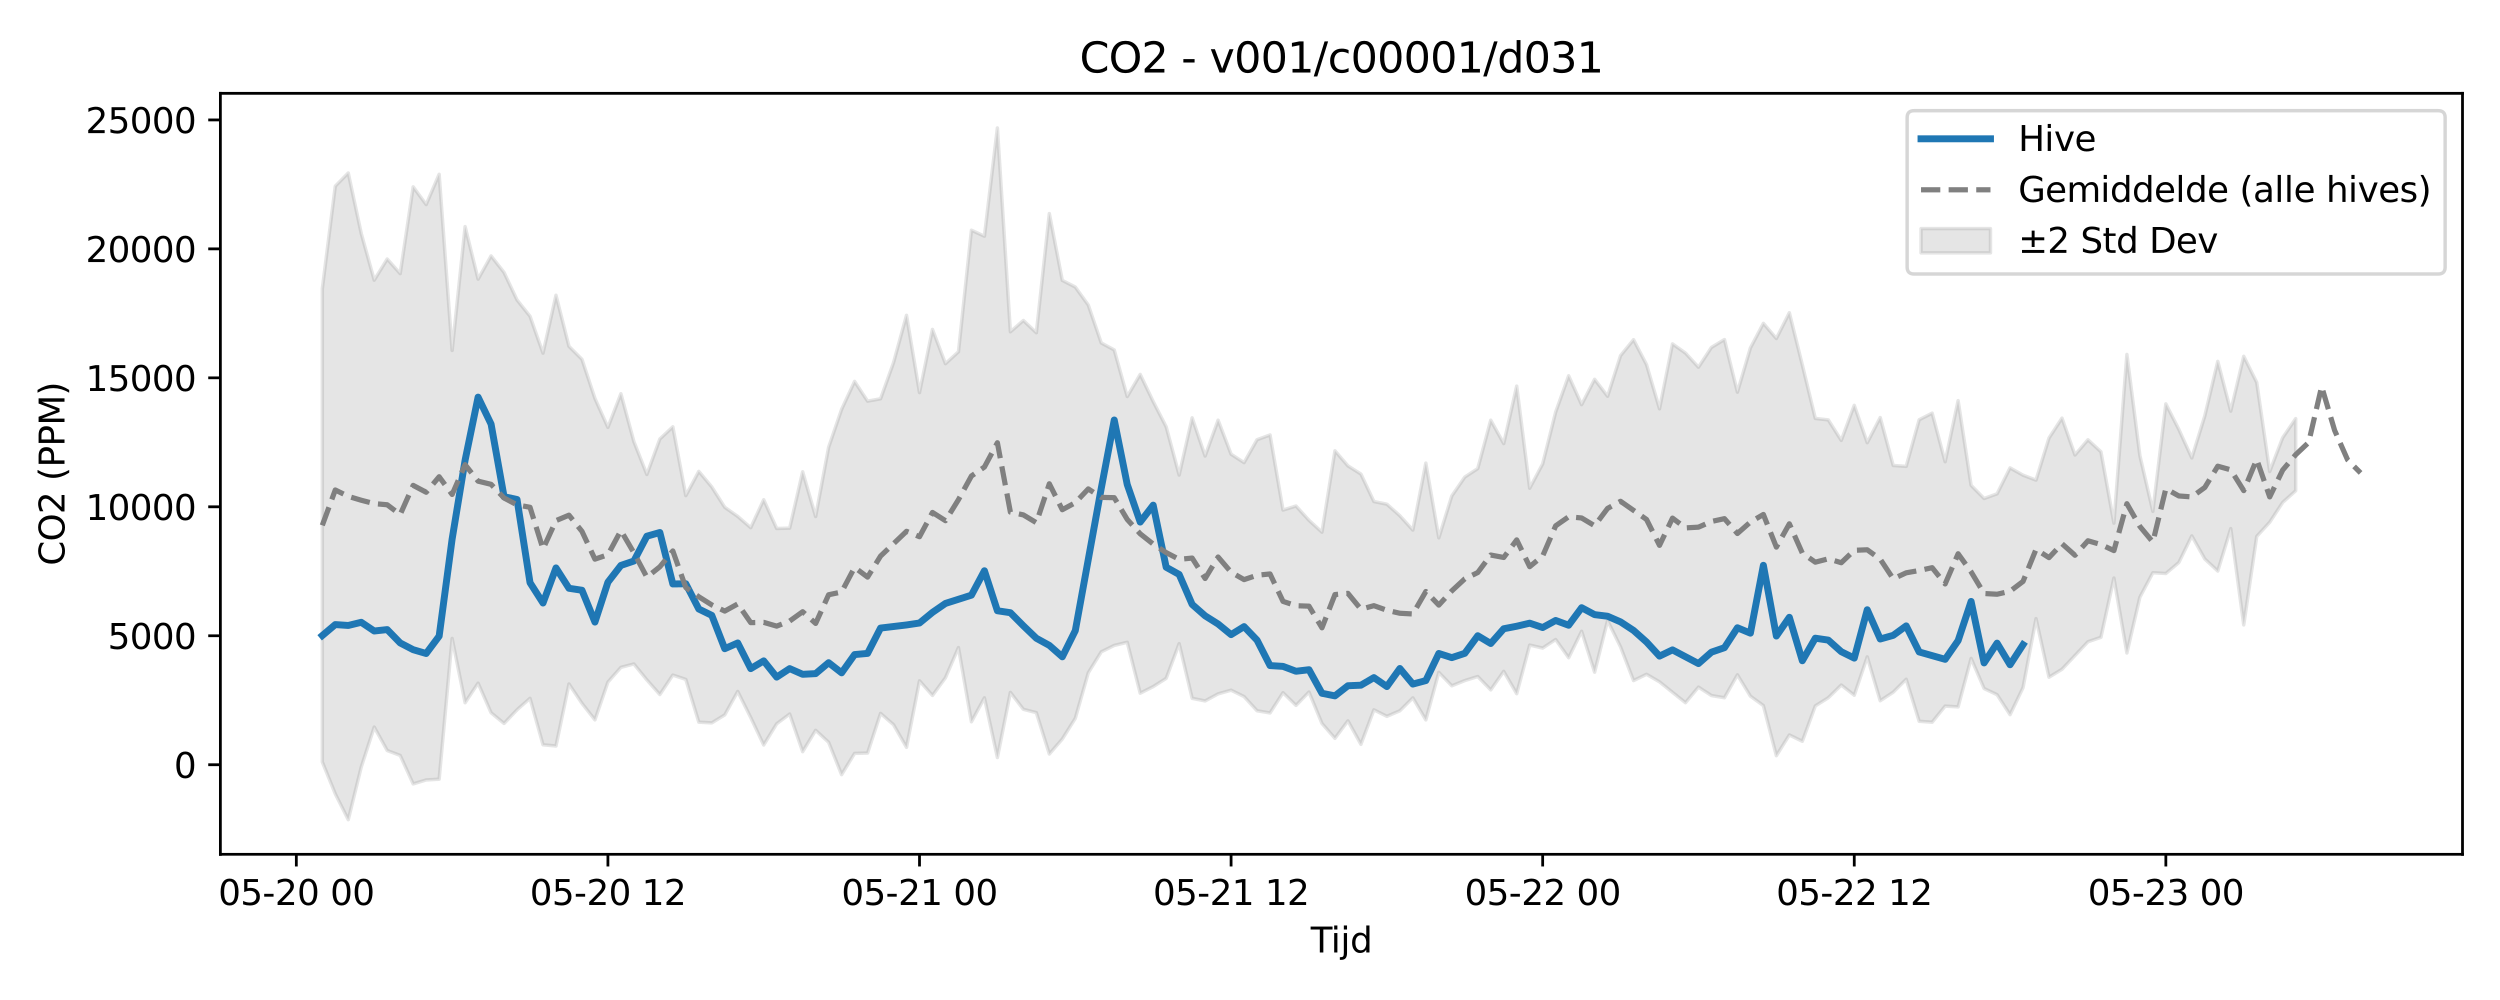 <?xml version="1.0" encoding="utf-8" standalone="no"?>
<!DOCTYPE svg PUBLIC "-//W3C//DTD SVG 1.1//EN"
  "http://www.w3.org/Graphics/SVG/1.1/DTD/svg11.dtd">
<svg xmlns:xlink="http://www.w3.org/1999/xlink" width="720pt" height="288pt" viewBox="0 0 720 288" xmlns="http://www.w3.org/2000/svg" version="1.1">
 <defs>
  <style type="text/css">*{stroke-linejoin: round; stroke-linecap: butt}</style>
 </defs>
 <g id="figure_1">
  <g id="patch_1">
   <path d="M 0 288 
L 720 288 
L 720 0 
L 0 0 
z
" style="fill: #ffffff"/>
  </g>
  <g id="axes_1">
   <g id="patch_2">
    <path d="M 63.47 246.04 
L 709.2 246.04 
L 709.2 26.88 
L 63.47 26.88 
z
" style="fill: #ffffff"/>
   </g>
   <g id="FillBetweenPolyCollection_1">
    <defs>
     <path id="m3541fe40f8" d="M 92.821 -204.836 
L 92.821 -68.562 
L 96.56 -59.377 
L 100.299 -51.922 
L 104.038 -67.093 
L 107.777 -78.601 
L 111.516 -71.849 
L 115.256 -70.435 
L 118.995 -62.232 
L 122.734 -63.374 
L 126.473 -63.586 
L 130.212 -104.137 
L 133.951 -85.61 
L 137.69 -91.253 
L 141.429 -82.733 
L 145.168 -79.644 
L 148.907 -83.576 
L 152.646 -86.888 
L 156.385 -73.497 
L 160.124 -73.153 
L 163.863 -91.015 
L 167.602 -85.445 
L 171.341 -80.674 
L 175.08 -91.563 
L 178.819 -95.801 
L 182.558 -96.771 
L 186.297 -92.188 
L 190.036 -87.963 
L 193.775 -93.578 
L 197.514 -92.328 
L 201.253 -80.01 
L 204.992 -79.808 
L 208.731 -82.114 
L 212.47 -88.857 
L 216.209 -81.343 
L 219.948 -73.441 
L 223.687 -79.552 
L 227.426 -82.361 
L 231.165 -71.515 
L 234.904 -77.67 
L 238.643 -74.229 
L 242.382 -64.899 
L 246.121 -71.024 
L 249.861 -71.118 
L 253.6 -82.545 
L 257.339 -79.282 
L 261.078 -72.773 
L 264.817 -91.934 
L 268.556 -87.7 
L 272.295 -92.814 
L 276.034 -101.508 
L 279.773 -80.126 
L 283.512 -87.021 
L 287.251 -69.82 
L 290.99 -88.589 
L 294.729 -83.718 
L 298.468 -82.761 
L 302.207 -70.846 
L 305.946 -75.161 
L 309.685 -81.121 
L 313.424 -94.236 
L 317.163 -100.269 
L 320.902 -102.12 
L 324.641 -103.021 
L 328.38 -88.355 
L 332.119 -90.254 
L 335.858 -92.627 
L 339.597 -102.632 
L 343.336 -86.883 
L 347.075 -86.129 
L 350.814 -88.165 
L 354.553 -89.224 
L 358.292 -87.385 
L 362.031 -83.294 
L 365.77 -82.672 
L 369.509 -88.506 
L 373.248 -84.839 
L 376.987 -88.69 
L 380.726 -79.647 
L 384.465 -75.359 
L 388.205 -80.396 
L 391.944 -73.626 
L 395.683 -83.569 
L 399.422 -81.691 
L 403.161 -83.296 
L 406.9 -87.014 
L 410.639 -80.662 
L 414.378 -94.365 
L 418.117 -90.488 
L 421.856 -91.99 
L 425.595 -93.16 
L 429.334 -89.306 
L 433.073 -94.65 
L 436.812 -88.211 
L 440.551 -102.215 
L 444.29 -101.352 
L 448.029 -103.821 
L 451.768 -98.568 
L 455.507 -106.191 
L 459.246 -94.403 
L 462.985 -109.283 
L 466.724 -101.672 
L 470.463 -91.983 
L 474.202 -93.806 
L 477.941 -91.625 
L 481.68 -88.614 
L 485.419 -85.612 
L 489.158 -90.115 
L 492.897 -87.683 
L 496.636 -87.048 
L 500.375 -93.648 
L 504.114 -87.514 
L 507.853 -84.783 
L 511.592 -70.36 
L 515.331 -76.332 
L 519.07 -74.51 
L 522.809 -84.697 
L 526.549 -87.044 
L 530.288 -90.708 
L 534.027 -87.765 
L 537.766 -98.819 
L 541.505 -86.181 
L 545.244 -88.645 
L 548.983 -92.376 
L 552.722 -80.268 
L 556.461 -79.999 
L 560.2 -84.639 
L 563.939 -84.414 
L 567.678 -98.38 
L 571.417 -89.705 
L 575.156 -87.935 
L 578.895 -82.173 
L 582.634 -89.955 
L 586.373 -109.838 
L 590.112 -92.959 
L 593.851 -95.246 
L 597.59 -99.206 
L 601.329 -103.17 
L 605.068 -104.454 
L 608.807 -121.529 
L 612.546 -99.938 
L 616.285 -116.008 
L 620.024 -123.053 
L 623.763 -122.832 
L 627.502 -125.994 
L 631.241 -133.66 
L 634.98 -127.012 
L 638.719 -123.538 
L 642.458 -135.777 
L 646.197 -108.017 
L 649.936 -133.513 
L 653.675 -137.593 
L 657.414 -143.302 
L 661.154 -146.662 
L 661.154 -167.441 
L 661.154 -167.441 
L 657.414 -161.945 
L 653.675 -152.195 
L 649.936 -177.859 
L 646.197 -185.394 
L 642.458 -169.598 
L 638.719 -183.929 
L 634.98 -168.208 
L 631.241 -156.119 
L 627.502 -164.338 
L 623.763 -171.689 
L 620.024 -140.728 
L 616.285 -156.773 
L 612.546 -185.923 
L 608.807 -137.332 
L 605.068 -157.89 
L 601.329 -161.348 
L 597.59 -156.968 
L 593.851 -167.58 
L 590.112 -161.847 
L 586.373 -149.723 
L 582.634 -151.151 
L 578.895 -153.25 
L 575.156 -145.783 
L 571.417 -144.431 
L 567.678 -148.225 
L 563.939 -172.622 
L 560.2 -155.016 
L 556.461 -169.016 
L 552.722 -167.108 
L 548.983 -153.686 
L 545.244 -153.947 
L 541.505 -167.75 
L 537.766 -160.505 
L 534.027 -171.266 
L 530.288 -161.164 
L 526.549 -167.076 
L 522.809 -167.492 
L 519.07 -182.892 
L 515.331 -197.942 
L 511.592 -190.505 
L 507.853 -194.88 
L 504.114 -187.781 
L 500.375 -175.056 
L 496.636 -190.209 
L 492.897 -187.944 
L 489.158 -182.242 
L 485.419 -186.316 
L 481.68 -188.957 
L 477.941 -170.252 
L 474.202 -182.98 
L 470.463 -190.167 
L 466.724 -185.583 
L 462.985 -173.877 
L 459.246 -178.763 
L 455.507 -171.456 
L 451.768 -179.772 
L 448.029 -169.309 
L 444.29 -154.41 
L 440.551 -147.384 
L 436.812 -176.804 
L 433.073 -160.246 
L 429.334 -166.994 
L 425.595 -153.06 
L 421.856 -150.594 
L 418.117 -145.169 
L 414.378 -133.096 
L 410.639 -154.629 
L 406.9 -135.34 
L 403.161 -139.467 
L 399.422 -142.797 
L 395.683 -143.563 
L 391.944 -151.475 
L 388.205 -153.832 
L 384.465 -158.172 
L 380.726 -134.73 
L 376.987 -138.159 
L 373.248 -142.268 
L 369.509 -141.101 
L 365.77 -162.736 
L 362.031 -161.366 
L 358.292 -154.758 
L 354.553 -157.193 
L 350.814 -166.992 
L 347.075 -156.664 
L 343.336 -167.674 
L 339.597 -151.18 
L 335.858 -165.088 
L 332.119 -172.364 
L 328.38 -180.173 
L 324.641 -173.794 
L 320.902 -187.216 
L 317.163 -189.236 
L 313.424 -200.156 
L 309.685 -205.331 
L 305.946 -207.244 
L 302.207 -226.498 
L 298.468 -192.169 
L 294.729 -195.701 
L 290.99 -192.434 
L 287.251 -251.158 
L 283.512 -219.971 
L 279.773 -221.704 
L 276.034 -186.688 
L 272.295 -183.261 
L 268.556 -193.133 
L 264.817 -174.913 
L 261.078 -197.193 
L 257.339 -183.558 
L 253.6 -173.151 
L 249.861 -172.475 
L 246.121 -178.157 
L 242.382 -170.103 
L 238.643 -159.191 
L 234.904 -139.241 
L 231.165 -152.133 
L 227.426 -135.903 
L 223.687 -135.796 
L 219.948 -144.077 
L 216.209 -136.019 
L 212.47 -139.276 
L 208.731 -141.9 
L 204.992 -147.759 
L 201.253 -152.249 
L 197.514 -145.254 
L 193.775 -165.079 
L 190.036 -161.568 
L 186.297 -151.352 
L 182.558 -160.823 
L 178.819 -174.603 
L 175.08 -164.91 
L 171.341 -173.256 
L 167.602 -184.511 
L 163.863 -188.252 
L 160.124 -202.971 
L 156.385 -186.286 
L 152.646 -196.917 
L 148.907 -201.609 
L 145.168 -209.522 
L 141.429 -214.295 
L 137.69 -207.602 
L 133.951 -222.74 
L 130.212 -187.066 
L 126.473 -237.811 
L 122.734 -229.089 
L 118.995 -234.186 
L 115.256 -209.192 
L 111.516 -213.405 
L 107.777 -207.312 
L 104.038 -220.766 
L 100.299 -238.183 
L 96.56 -234.391 
L 92.821 -204.836 
z
" style="stroke: #808080; stroke-opacity: 0.2"/>
    </defs>
    <g clip-path="url(#p9aee0acc60)">
     <use xlink:href="#m3541fe40f8" x="0" y="288" style="fill: #808080; fill-opacity: 0.2; stroke: #808080; stroke-opacity: 0.2"/>
    </g>
   </g>
   <g id="matplotlib.axis_1">
    <g id="xtick_1">
     <g id="line2d_1">
      <defs>
       <path id="m5f4d492a42" d="M 0 0 
L 0 3.5 
" style="stroke: #000000; stroke-width: 0.8"/>
      </defs>
      <g>
       <use xlink:href="#m5f4d492a42" x="85.343" y="246.04" style="stroke: #000000; stroke-width: 0.8"/>
      </g>
     </g>
     <g id="text_1">
      <!-- 05-20 00 -->
      <g transform="translate(62.863 260.638) scale(0.1 -0.1)">
       <defs>
        <path id="DejaVuSans-30" d="M 2034 4250 
Q 1547 4250 1301 3770 
Q 1056 3291 1056 2328 
Q 1056 1369 1301 889 
Q 1547 409 2034 409 
Q 2525 409 2770 889 
Q 3016 1369 3016 2328 
Q 3016 3291 2770 3770 
Q 2525 4250 2034 4250 
z
M 2034 4750 
Q 2819 4750 3233 4129 
Q 3647 3509 3647 2328 
Q 3647 1150 3233 529 
Q 2819 -91 2034 -91 
Q 1250 -91 836 529 
Q 422 1150 422 2328 
Q 422 3509 836 4129 
Q 1250 4750 2034 4750 
z
" transform="scale(0.016)"/>
        <path id="DejaVuSans-35" d="M 691 4666 
L 3169 4666 
L 3169 4134 
L 1269 4134 
L 1269 2991 
Q 1406 3038 1543 3061 
Q 1681 3084 1819 3084 
Q 2600 3084 3056 2656 
Q 3513 2228 3513 1497 
Q 3513 744 3044 326 
Q 2575 -91 1722 -91 
Q 1428 -91 1123 -41 
Q 819 9 494 109 
L 494 744 
Q 775 591 1075 516 
Q 1375 441 1709 441 
Q 2250 441 2565 725 
Q 2881 1009 2881 1497 
Q 2881 1984 2565 2268 
Q 2250 2553 1709 2553 
Q 1456 2553 1204 2497 
Q 953 2441 691 2322 
L 691 4666 
z
" transform="scale(0.016)"/>
        <path id="DejaVuSans-2d" d="M 313 2009 
L 1997 2009 
L 1997 1497 
L 313 1497 
L 313 2009 
z
" transform="scale(0.016)"/>
        <path id="DejaVuSans-32" d="M 1228 531 
L 3431 531 
L 3431 0 
L 469 0 
L 469 531 
Q 828 903 1448 1529 
Q 2069 2156 2228 2338 
Q 2531 2678 2651 2914 
Q 2772 3150 2772 3378 
Q 2772 3750 2511 3984 
Q 2250 4219 1831 4219 
Q 1534 4219 1204 4116 
Q 875 4013 500 3803 
L 500 4441 
Q 881 4594 1212 4672 
Q 1544 4750 1819 4750 
Q 2544 4750 2975 4387 
Q 3406 4025 3406 3419 
Q 3406 3131 3298 2873 
Q 3191 2616 2906 2266 
Q 2828 2175 2409 1742 
Q 1991 1309 1228 531 
z
" transform="scale(0.016)"/>
        <path id="DejaVuSans-20" transform="scale(0.016)"/>
       </defs>
       <use xlink:href="#DejaVuSans-30"/>
       <use xlink:href="#DejaVuSans-35" transform="translate(63.623 0)"/>
       <use xlink:href="#DejaVuSans-2d" transform="translate(127.246 0)"/>
       <use xlink:href="#DejaVuSans-32" transform="translate(163.33 0)"/>
       <use xlink:href="#DejaVuSans-30" transform="translate(226.953 0)"/>
       <use xlink:href="#DejaVuSans-20" transform="translate(290.576 0)"/>
       <use xlink:href="#DejaVuSans-30" transform="translate(322.363 0)"/>
       <use xlink:href="#DejaVuSans-30" transform="translate(385.986 0)"/>
      </g>
     </g>
    </g>
    <g id="xtick_2">
     <g id="line2d_2">
      <g>
       <use xlink:href="#m5f4d492a42" x="175.08" y="246.04" style="stroke: #000000; stroke-width: 0.8"/>
      </g>
     </g>
     <g id="text_2">
      <!-- 05-20 12 -->
      <g transform="translate(152.599 260.638) scale(0.1 -0.1)">
       <defs>
        <path id="DejaVuSans-31" d="M 794 531 
L 1825 531 
L 1825 4091 
L 703 3866 
L 703 4441 
L 1819 4666 
L 2450 4666 
L 2450 531 
L 3481 531 
L 3481 0 
L 794 0 
L 794 531 
z
" transform="scale(0.016)"/>
       </defs>
       <use xlink:href="#DejaVuSans-30"/>
       <use xlink:href="#DejaVuSans-35" transform="translate(63.623 0)"/>
       <use xlink:href="#DejaVuSans-2d" transform="translate(127.246 0)"/>
       <use xlink:href="#DejaVuSans-32" transform="translate(163.33 0)"/>
       <use xlink:href="#DejaVuSans-30" transform="translate(226.953 0)"/>
       <use xlink:href="#DejaVuSans-20" transform="translate(290.576 0)"/>
       <use xlink:href="#DejaVuSans-31" transform="translate(322.363 0)"/>
       <use xlink:href="#DejaVuSans-32" transform="translate(385.986 0)"/>
      </g>
     </g>
    </g>
    <g id="xtick_3">
     <g id="line2d_3">
      <g>
       <use xlink:href="#m5f4d492a42" x="264.817" y="246.04" style="stroke: #000000; stroke-width: 0.8"/>
      </g>
     </g>
     <g id="text_3">
      <!-- 05-21 00 -->
      <g transform="translate(242.336 260.638) scale(0.1 -0.1)">
       <use xlink:href="#DejaVuSans-30"/>
       <use xlink:href="#DejaVuSans-35" transform="translate(63.623 0)"/>
       <use xlink:href="#DejaVuSans-2d" transform="translate(127.246 0)"/>
       <use xlink:href="#DejaVuSans-32" transform="translate(163.33 0)"/>
       <use xlink:href="#DejaVuSans-31" transform="translate(226.953 0)"/>
       <use xlink:href="#DejaVuSans-20" transform="translate(290.576 0)"/>
       <use xlink:href="#DejaVuSans-30" transform="translate(322.363 0)"/>
       <use xlink:href="#DejaVuSans-30" transform="translate(385.986 0)"/>
      </g>
     </g>
    </g>
    <g id="xtick_4">
     <g id="line2d_4">
      <g>
       <use xlink:href="#m5f4d492a42" x="354.553" y="246.04" style="stroke: #000000; stroke-width: 0.8"/>
      </g>
     </g>
     <g id="text_4">
      <!-- 05-21 12 -->
      <g transform="translate(332.073 260.638) scale(0.1 -0.1)">
       <use xlink:href="#DejaVuSans-30"/>
       <use xlink:href="#DejaVuSans-35" transform="translate(63.623 0)"/>
       <use xlink:href="#DejaVuSans-2d" transform="translate(127.246 0)"/>
       <use xlink:href="#DejaVuSans-32" transform="translate(163.33 0)"/>
       <use xlink:href="#DejaVuSans-31" transform="translate(226.953 0)"/>
       <use xlink:href="#DejaVuSans-20" transform="translate(290.576 0)"/>
       <use xlink:href="#DejaVuSans-31" transform="translate(322.363 0)"/>
       <use xlink:href="#DejaVuSans-32" transform="translate(385.986 0)"/>
      </g>
     </g>
    </g>
    <g id="xtick_5">
     <g id="line2d_5">
      <g>
       <use xlink:href="#m5f4d492a42" x="444.29" y="246.04" style="stroke: #000000; stroke-width: 0.8"/>
      </g>
     </g>
     <g id="text_5">
      <!-- 05-22 00 -->
      <g transform="translate(421.809 260.638) scale(0.1 -0.1)">
       <use xlink:href="#DejaVuSans-30"/>
       <use xlink:href="#DejaVuSans-35" transform="translate(63.623 0)"/>
       <use xlink:href="#DejaVuSans-2d" transform="translate(127.246 0)"/>
       <use xlink:href="#DejaVuSans-32" transform="translate(163.33 0)"/>
       <use xlink:href="#DejaVuSans-32" transform="translate(226.953 0)"/>
       <use xlink:href="#DejaVuSans-20" transform="translate(290.576 0)"/>
       <use xlink:href="#DejaVuSans-30" transform="translate(322.363 0)"/>
       <use xlink:href="#DejaVuSans-30" transform="translate(385.986 0)"/>
      </g>
     </g>
    </g>
    <g id="xtick_6">
     <g id="line2d_6">
      <g>
       <use xlink:href="#m5f4d492a42" x="534.027" y="246.04" style="stroke: #000000; stroke-width: 0.8"/>
      </g>
     </g>
     <g id="text_6">
      <!-- 05-22 12 -->
      <g transform="translate(511.546 260.638) scale(0.1 -0.1)">
       <use xlink:href="#DejaVuSans-30"/>
       <use xlink:href="#DejaVuSans-35" transform="translate(63.623 0)"/>
       <use xlink:href="#DejaVuSans-2d" transform="translate(127.246 0)"/>
       <use xlink:href="#DejaVuSans-32" transform="translate(163.33 0)"/>
       <use xlink:href="#DejaVuSans-32" transform="translate(226.953 0)"/>
       <use xlink:href="#DejaVuSans-20" transform="translate(290.576 0)"/>
       <use xlink:href="#DejaVuSans-31" transform="translate(322.363 0)"/>
       <use xlink:href="#DejaVuSans-32" transform="translate(385.986 0)"/>
      </g>
     </g>
    </g>
    <g id="xtick_7">
     <g id="line2d_7">
      <g>
       <use xlink:href="#m5f4d492a42" x="623.763" y="246.04" style="stroke: #000000; stroke-width: 0.8"/>
      </g>
     </g>
     <g id="text_7">
      <!-- 05-23 00 -->
      <g transform="translate(601.283 260.638) scale(0.1 -0.1)">
       <defs>
        <path id="DejaVuSans-33" d="M 2597 2516 
Q 3050 2419 3304 2112 
Q 3559 1806 3559 1356 
Q 3559 666 3084 287 
Q 2609 -91 1734 -91 
Q 1441 -91 1130 -33 
Q 819 25 488 141 
L 488 750 
Q 750 597 1062 519 
Q 1375 441 1716 441 
Q 2309 441 2620 675 
Q 2931 909 2931 1356 
Q 2931 1769 2642 2001 
Q 2353 2234 1838 2234 
L 1294 2234 
L 1294 2753 
L 1863 2753 
Q 2328 2753 2575 2939 
Q 2822 3125 2822 3475 
Q 2822 3834 2567 4026 
Q 2313 4219 1838 4219 
Q 1578 4219 1281 4162 
Q 984 4106 628 3988 
L 628 4550 
Q 988 4650 1302 4700 
Q 1616 4750 1894 4750 
Q 2613 4750 3031 4423 
Q 3450 4097 3450 3541 
Q 3450 3153 3228 2886 
Q 3006 2619 2597 2516 
z
" transform="scale(0.016)"/>
       </defs>
       <use xlink:href="#DejaVuSans-30"/>
       <use xlink:href="#DejaVuSans-35" transform="translate(63.623 0)"/>
       <use xlink:href="#DejaVuSans-2d" transform="translate(127.246 0)"/>
       <use xlink:href="#DejaVuSans-32" transform="translate(163.33 0)"/>
       <use xlink:href="#DejaVuSans-33" transform="translate(226.953 0)"/>
       <use xlink:href="#DejaVuSans-20" transform="translate(290.576 0)"/>
       <use xlink:href="#DejaVuSans-30" transform="translate(322.363 0)"/>
       <use xlink:href="#DejaVuSans-30" transform="translate(385.986 0)"/>
      </g>
     </g>
    </g>
    <g id="text_8">
     <!-- Tijd -->
     <g transform="translate(377.485 274.317) scale(0.1 -0.1)">
      <defs>
       <path id="DejaVuSans-54" d="M -19 4666 
L 3928 4666 
L 3928 4134 
L 2272 4134 
L 2272 0 
L 1638 0 
L 1638 4134 
L -19 4134 
L -19 4666 
z
" transform="scale(0.016)"/>
       <path id="DejaVuSans-69" d="M 603 3500 
L 1178 3500 
L 1178 0 
L 603 0 
L 603 3500 
z
M 603 4863 
L 1178 4863 
L 1178 4134 
L 603 4134 
L 603 4863 
z
" transform="scale(0.016)"/>
       <path id="DejaVuSans-6a" d="M 603 3500 
L 1178 3500 
L 1178 -63 
Q 1178 -731 923 -1031 
Q 669 -1331 103 -1331 
L -116 -1331 
L -116 -844 
L 38 -844 
Q 366 -844 484 -692 
Q 603 -541 603 -63 
L 603 3500 
z
M 603 4863 
L 1178 4863 
L 1178 4134 
L 603 4134 
L 603 4863 
z
" transform="scale(0.016)"/>
       <path id="DejaVuSans-64" d="M 2906 2969 
L 2906 4863 
L 3481 4863 
L 3481 0 
L 2906 0 
L 2906 525 
Q 2725 213 2448 61 
Q 2172 -91 1784 -91 
Q 1150 -91 751 415 
Q 353 922 353 1747 
Q 353 2572 751 3078 
Q 1150 3584 1784 3584 
Q 2172 3584 2448 3432 
Q 2725 3281 2906 2969 
z
M 947 1747 
Q 947 1113 1208 752 
Q 1469 391 1925 391 
Q 2381 391 2643 752 
Q 2906 1113 2906 1747 
Q 2906 2381 2643 2742 
Q 2381 3103 1925 3103 
Q 1469 3103 1208 2742 
Q 947 2381 947 1747 
z
" transform="scale(0.016)"/>
      </defs>
      <use xlink:href="#DejaVuSans-54"/>
      <use xlink:href="#DejaVuSans-69" transform="translate(57.959 0)"/>
      <use xlink:href="#DejaVuSans-6a" transform="translate(85.742 0)"/>
      <use xlink:href="#DejaVuSans-64" transform="translate(113.525 0)"/>
     </g>
    </g>
   </g>
   <g id="matplotlib.axis_2">
    <g id="ytick_1">
     <g id="line2d_8">
      <defs>
       <path id="m22cf6ec296" d="M 0 0 
L -3.5 0 
" style="stroke: #000000; stroke-width: 0.8"/>
      </defs>
      <g>
       <use xlink:href="#m22cf6ec296" x="63.47" y="220.239" style="stroke: #000000; stroke-width: 0.8"/>
      </g>
     </g>
     <g id="text_9">
      <!-- 0 -->
      <g transform="translate(50.108 224.038) scale(0.1 -0.1)">
       <use xlink:href="#DejaVuSans-30"/>
      </g>
     </g>
    </g>
    <g id="ytick_2">
     <g id="line2d_9">
      <g>
       <use xlink:href="#m22cf6ec296" x="63.47" y="183.098" style="stroke: #000000; stroke-width: 0.8"/>
      </g>
     </g>
     <g id="text_10">
      <!-- 5000 -->
      <g transform="translate(31.02 186.897) scale(0.1 -0.1)">
       <use xlink:href="#DejaVuSans-35"/>
       <use xlink:href="#DejaVuSans-30" transform="translate(63.623 0)"/>
       <use xlink:href="#DejaVuSans-30" transform="translate(127.246 0)"/>
       <use xlink:href="#DejaVuSans-30" transform="translate(190.869 0)"/>
      </g>
     </g>
    </g>
    <g id="ytick_3">
     <g id="line2d_10">
      <g>
       <use xlink:href="#m22cf6ec296" x="63.47" y="145.957" style="stroke: #000000; stroke-width: 0.8"/>
      </g>
     </g>
     <g id="text_11">
      <!-- 10000 -->
      <g transform="translate(24.657 149.756) scale(0.1 -0.1)">
       <use xlink:href="#DejaVuSans-31"/>
       <use xlink:href="#DejaVuSans-30" transform="translate(63.623 0)"/>
       <use xlink:href="#DejaVuSans-30" transform="translate(127.246 0)"/>
       <use xlink:href="#DejaVuSans-30" transform="translate(190.869 0)"/>
       <use xlink:href="#DejaVuSans-30" transform="translate(254.492 0)"/>
      </g>
     </g>
    </g>
    <g id="ytick_4">
     <g id="line2d_11">
      <g>
       <use xlink:href="#m22cf6ec296" x="63.47" y="108.816" style="stroke: #000000; stroke-width: 0.8"/>
      </g>
     </g>
     <g id="text_12">
      <!-- 15000 -->
      <g transform="translate(24.657 112.615) scale(0.1 -0.1)">
       <use xlink:href="#DejaVuSans-31"/>
       <use xlink:href="#DejaVuSans-35" transform="translate(63.623 0)"/>
       <use xlink:href="#DejaVuSans-30" transform="translate(127.246 0)"/>
       <use xlink:href="#DejaVuSans-30" transform="translate(190.869 0)"/>
       <use xlink:href="#DejaVuSans-30" transform="translate(254.492 0)"/>
      </g>
     </g>
    </g>
    <g id="ytick_5">
     <g id="line2d_12">
      <g>
       <use xlink:href="#m22cf6ec296" x="63.47" y="71.675" style="stroke: #000000; stroke-width: 0.8"/>
      </g>
     </g>
     <g id="text_13">
      <!-- 20000 -->
      <g transform="translate(24.657 75.475) scale(0.1 -0.1)">
       <use xlink:href="#DejaVuSans-32"/>
       <use xlink:href="#DejaVuSans-30" transform="translate(63.623 0)"/>
       <use xlink:href="#DejaVuSans-30" transform="translate(127.246 0)"/>
       <use xlink:href="#DejaVuSans-30" transform="translate(190.869 0)"/>
       <use xlink:href="#DejaVuSans-30" transform="translate(254.492 0)"/>
      </g>
     </g>
    </g>
    <g id="ytick_6">
     <g id="line2d_13">
      <g>
       <use xlink:href="#m22cf6ec296" x="63.47" y="34.534" style="stroke: #000000; stroke-width: 0.8"/>
      </g>
     </g>
     <g id="text_14">
      <!-- 25000 -->
      <g transform="translate(24.657 38.334) scale(0.1 -0.1)">
       <use xlink:href="#DejaVuSans-32"/>
       <use xlink:href="#DejaVuSans-35" transform="translate(63.623 0)"/>
       <use xlink:href="#DejaVuSans-30" transform="translate(127.246 0)"/>
       <use xlink:href="#DejaVuSans-30" transform="translate(190.869 0)"/>
       <use xlink:href="#DejaVuSans-30" transform="translate(254.492 0)"/>
      </g>
     </g>
    </g>
    <g id="text_15">
     <!-- CO2 (PPM) -->
     <g transform="translate(18.578 162.903) rotate(-90) scale(0.1 -0.1)">
      <defs>
       <path id="DejaVuSans-43" d="M 4122 4306 
L 4122 3641 
Q 3803 3938 3442 4084 
Q 3081 4231 2675 4231 
Q 1875 4231 1450 3742 
Q 1025 3253 1025 2328 
Q 1025 1406 1450 917 
Q 1875 428 2675 428 
Q 3081 428 3442 575 
Q 3803 722 4122 1019 
L 4122 359 
Q 3791 134 3420 21 
Q 3050 -91 2638 -91 
Q 1578 -91 968 557 
Q 359 1206 359 2328 
Q 359 3453 968 4101 
Q 1578 4750 2638 4750 
Q 3056 4750 3426 4639 
Q 3797 4528 4122 4306 
z
" transform="scale(0.016)"/>
       <path id="DejaVuSans-4f" d="M 2522 4238 
Q 1834 4238 1429 3725 
Q 1025 3213 1025 2328 
Q 1025 1447 1429 934 
Q 1834 422 2522 422 
Q 3209 422 3611 934 
Q 4013 1447 4013 2328 
Q 4013 3213 3611 3725 
Q 3209 4238 2522 4238 
z
M 2522 4750 
Q 3503 4750 4090 4092 
Q 4678 3434 4678 2328 
Q 4678 1225 4090 567 
Q 3503 -91 2522 -91 
Q 1538 -91 948 565 
Q 359 1222 359 2328 
Q 359 3434 948 4092 
Q 1538 4750 2522 4750 
z
" transform="scale(0.016)"/>
       <path id="DejaVuSans-28" d="M 1984 4856 
Q 1566 4138 1362 3434 
Q 1159 2731 1159 2009 
Q 1159 1288 1364 580 
Q 1569 -128 1984 -844 
L 1484 -844 
Q 1016 -109 783 600 
Q 550 1309 550 2009 
Q 550 2706 781 3412 
Q 1013 4119 1484 4856 
L 1984 4856 
z
" transform="scale(0.016)"/>
       <path id="DejaVuSans-50" d="M 1259 4147 
L 1259 2394 
L 2053 2394 
Q 2494 2394 2734 2622 
Q 2975 2850 2975 3272 
Q 2975 3691 2734 3919 
Q 2494 4147 2053 4147 
L 1259 4147 
z
M 628 4666 
L 2053 4666 
Q 2838 4666 3239 4311 
Q 3641 3956 3641 3272 
Q 3641 2581 3239 2228 
Q 2838 1875 2053 1875 
L 1259 1875 
L 1259 0 
L 628 0 
L 628 4666 
z
" transform="scale(0.016)"/>
       <path id="DejaVuSans-4d" d="M 628 4666 
L 1569 4666 
L 2759 1491 
L 3956 4666 
L 4897 4666 
L 4897 0 
L 4281 0 
L 4281 4097 
L 3078 897 
L 2444 897 
L 1241 4097 
L 1241 0 
L 628 0 
L 628 4666 
z
" transform="scale(0.016)"/>
       <path id="DejaVuSans-29" d="M 513 4856 
L 1013 4856 
Q 1481 4119 1714 3412 
Q 1947 2706 1947 2009 
Q 1947 1309 1714 600 
Q 1481 -109 1013 -844 
L 513 -844 
Q 928 -128 1133 580 
Q 1338 1288 1338 2009 
Q 1338 2731 1133 3434 
Q 928 4138 513 4856 
z
" transform="scale(0.016)"/>
      </defs>
      <use xlink:href="#DejaVuSans-43"/>
      <use xlink:href="#DejaVuSans-4f" transform="translate(69.824 0)"/>
      <use xlink:href="#DejaVuSans-32" transform="translate(148.535 0)"/>
      <use xlink:href="#DejaVuSans-20" transform="translate(212.158 0)"/>
      <use xlink:href="#DejaVuSans-28" transform="translate(243.945 0)"/>
      <use xlink:href="#DejaVuSans-50" transform="translate(282.959 0)"/>
      <use xlink:href="#DejaVuSans-50" transform="translate(343.262 0)"/>
      <use xlink:href="#DejaVuSans-4d" transform="translate(403.564 0)"/>
      <use xlink:href="#DejaVuSans-29" transform="translate(489.844 0)"/>
     </g>
    </g>
   </g>
   <g id="line2d_14">
    <path d="M 92.821 183.039 
L 96.56 179.877 
L 100.299 180.134 
L 104.038 179.221 
L 107.777 181.729 
L 111.516 181.323 
L 115.256 185.168 
L 118.995 187.112 
L 122.734 188.209 
L 126.473 183.209 
L 130.212 155.245 
L 133.951 132.532 
L 137.69 114.38 
L 141.429 122.137 
L 145.168 143.045 
L 148.907 143.86 
L 152.646 167.811 
L 156.385 173.669 
L 160.124 163.564 
L 163.863 169.426 
L 167.602 169.99 
L 171.341 179.156 
L 175.08 167.67 
L 178.819 162.844 
L 182.558 161.576 
L 186.297 154.425 
L 190.036 153.361 
L 193.775 168.182 
L 197.514 168.128 
L 201.253 175.395 
L 204.992 177.227 
L 208.731 186.824 
L 212.47 185.173 
L 216.209 192.562 
L 219.948 190.333 
L 223.687 195.008 
L 227.426 192.559 
L 231.165 194.201 
L 234.904 194.003 
L 238.643 190.856 
L 242.382 193.775 
L 246.121 188.518 
L 249.861 188.179 
L 253.6 180.882 
L 261.078 179.988 
L 264.817 179.429 
L 268.556 176.366 
L 272.295 173.788 
L 279.773 171.406 
L 283.512 164.384 
L 287.251 175.898 
L 290.99 176.46 
L 294.729 180.226 
L 298.468 183.816 
L 302.207 185.871 
L 305.946 189.163 
L 309.685 181.625 
L 317.163 140.626 
L 320.902 120.966 
L 324.641 139.532 
L 328.38 150.355 
L 332.119 145.487 
L 335.858 163.364 
L 339.597 165.441 
L 343.336 174.068 
L 347.075 177.359 
L 350.814 179.711 
L 354.553 182.774 
L 358.292 180.466 
L 362.031 184.368 
L 365.77 191.685 
L 369.509 191.918 
L 373.248 193.322 
L 376.987 192.878 
L 380.726 199.67 
L 384.465 200.411 
L 388.205 197.494 
L 391.944 197.338 
L 395.683 195.149 
L 399.422 197.732 
L 403.161 192.528 
L 406.9 197.013 
L 410.639 196.008 
L 414.378 188.199 
L 418.117 189.397 
L 421.856 188.162 
L 425.595 183.091 
L 429.334 185.329 
L 433.073 181.08 
L 436.812 180.355 
L 440.551 179.471 
L 444.29 180.731 
L 448.029 178.693 
L 451.768 180.07 
L 455.507 175.019 
L 459.246 177.017 
L 462.985 177.475 
L 466.724 179.107 
L 470.463 181.565 
L 474.202 184.896 
L 477.941 188.959 
L 481.68 187.166 
L 489.158 191.108 
L 492.897 187.82 
L 496.636 186.537 
L 500.375 180.798 
L 504.114 182.348 
L 507.853 162.812 
L 511.592 183.176 
L 515.331 177.787 
L 519.07 190.296 
L 522.809 183.801 
L 526.549 184.353 
L 530.288 187.689 
L 534.027 189.538 
L 537.766 175.613 
L 541.505 184.034 
L 545.244 182.983 
L 548.983 180.256 
L 552.722 187.763 
L 560.2 189.885 
L 563.939 184.492 
L 567.678 173.216 
L 571.417 190.917 
L 575.156 185.227 
L 578.895 191.444 
L 582.634 185.673 
L 582.634 185.673 
" clip-path="url(#p9aee0acc60)" style="fill: none; stroke: #1f77b4; stroke-width: 2; stroke-linecap: square"/>
   </g>
   <g id="line2d_15">
    <path d="M 92.821 151.301 
L 96.56 141.116 
L 100.299 142.948 
L 104.038 144.07 
L 107.777 145.043 
L 111.516 145.373 
L 115.256 148.186 
L 118.995 139.791 
L 122.734 141.768 
L 126.473 137.302 
L 130.212 142.399 
L 133.951 133.825 
L 137.69 138.572 
L 141.429 139.486 
L 145.168 143.417 
L 148.907 145.407 
L 152.646 146.097 
L 156.385 158.109 
L 160.124 149.938 
L 163.863 148.367 
L 167.602 153.022 
L 171.341 161.035 
L 175.08 159.763 
L 178.819 152.798 
L 182.558 159.203 
L 186.297 166.23 
L 190.036 163.235 
L 193.775 158.672 
L 197.514 169.209 
L 201.253 171.871 
L 204.992 174.216 
L 208.731 175.993 
L 212.47 173.933 
L 216.209 179.319 
L 219.948 179.241 
L 223.687 180.326 
L 227.426 178.868 
L 231.165 176.176 
L 234.904 179.544 
L 238.643 171.29 
L 242.382 170.499 
L 246.121 163.409 
L 249.861 166.204 
L 253.6 160.152 
L 261.078 153.017 
L 264.817 154.576 
L 268.556 147.583 
L 272.295 149.963 
L 276.034 143.902 
L 279.773 137.085 
L 283.512 134.504 
L 287.251 127.511 
L 290.99 147.488 
L 294.729 148.291 
L 298.468 150.535 
L 302.207 139.328 
L 305.946 146.798 
L 309.685 144.774 
L 313.424 140.804 
L 317.163 143.248 
L 320.902 143.332 
L 324.641 149.592 
L 328.38 153.736 
L 332.119 156.691 
L 335.858 159.143 
L 339.597 161.094 
L 343.336 160.721 
L 347.075 166.603 
L 350.814 160.422 
L 354.553 164.792 
L 358.292 166.929 
L 362.031 165.67 
L 365.77 165.296 
L 369.509 173.197 
L 373.248 174.447 
L 376.987 174.576 
L 380.726 180.811 
L 384.465 171.234 
L 388.205 170.886 
L 391.944 175.449 
L 395.683 174.434 
L 399.422 175.756 
L 403.161 176.619 
L 406.9 176.823 
L 410.639 170.355 
L 414.378 174.269 
L 418.117 170.172 
L 421.856 166.708 
L 425.595 164.89 
L 429.334 159.85 
L 433.073 160.552 
L 436.812 155.492 
L 440.551 163.201 
L 444.29 160.119 
L 448.029 151.435 
L 451.768 148.83 
L 455.507 149.177 
L 459.246 151.417 
L 462.985 146.42 
L 466.724 144.372 
L 474.202 149.607 
L 477.941 157.062 
L 481.68 149.215 
L 485.419 152.036 
L 489.158 151.822 
L 492.897 150.186 
L 496.636 149.372 
L 500.375 153.648 
L 504.114 150.353 
L 507.853 148.168 
L 511.592 157.567 
L 515.331 150.863 
L 519.07 159.299 
L 522.809 161.905 
L 526.549 160.94 
L 530.288 162.064 
L 534.027 158.485 
L 537.766 158.338 
L 541.505 161.034 
L 545.244 166.704 
L 548.983 164.969 
L 552.722 164.312 
L 556.461 163.492 
L 560.2 168.173 
L 563.939 159.482 
L 567.678 164.697 
L 571.417 170.932 
L 575.156 171.141 
L 578.895 170.288 
L 582.634 167.447 
L 586.373 158.22 
L 590.112 160.597 
L 593.851 156.587 
L 597.59 159.913 
L 601.329 155.741 
L 605.068 156.828 
L 608.807 158.57 
L 612.546 145.069 
L 616.285 151.609 
L 620.024 156.11 
L 623.763 140.739 
L 627.502 142.834 
L 631.241 143.11 
L 634.98 140.39 
L 638.719 134.266 
L 642.458 135.312 
L 646.197 141.295 
L 649.936 132.314 
L 653.675 143.106 
L 657.414 135.377 
L 661.154 130.949 
L 664.893 127.42 
L 668.632 111.305 
L 672.371 123.947 
L 676.11 132.44 
L 679.849 136.204 
L 679.849 136.204 
" clip-path="url(#p9aee0acc60)" style="fill: none; stroke-dasharray: 5.55,2.4; stroke-dashoffset: 0; stroke: #808080; stroke-width: 1.5"/>
   </g>
   <g id="patch_3">
    <path d="M 63.47 246.04 
L 63.47 26.88 
" style="fill: none; stroke: #000000; stroke-width: 0.8; stroke-linejoin: miter; stroke-linecap: square"/>
   </g>
   <g id="patch_4">
    <path d="M 709.2 246.04 
L 709.2 26.88 
" style="fill: none; stroke: #000000; stroke-width: 0.8; stroke-linejoin: miter; stroke-linecap: square"/>
   </g>
   <g id="patch_5">
    <path d="M 63.47 246.04 
L 709.2 246.04 
" style="fill: none; stroke: #000000; stroke-width: 0.8; stroke-linejoin: miter; stroke-linecap: square"/>
   </g>
   <g id="patch_6">
    <path d="M 63.47 26.88 
L 709.2 26.88 
" style="fill: none; stroke: #000000; stroke-width: 0.8; stroke-linejoin: miter; stroke-linecap: square"/>
   </g>
   <g id="text_16">
    <!-- CO2 - v001/c00001/d031 -->
    <g transform="translate(310.932 20.88) scale(0.12 -0.12)">
     <defs>
      <path id="DejaVuSans-76" d="M 191 3500 
L 800 3500 
L 1894 563 
L 2988 3500 
L 3597 3500 
L 2284 0 
L 1503 0 
L 191 3500 
z
" transform="scale(0.016)"/>
      <path id="DejaVuSans-2f" d="M 1625 4666 
L 2156 4666 
L 531 -594 
L 0 -594 
L 1625 4666 
z
" transform="scale(0.016)"/>
      <path id="DejaVuSans-63" d="M 3122 3366 
L 3122 2828 
Q 2878 2963 2633 3030 
Q 2388 3097 2138 3097 
Q 1578 3097 1268 2742 
Q 959 2388 959 1747 
Q 959 1106 1268 751 
Q 1578 397 2138 397 
Q 2388 397 2633 464 
Q 2878 531 3122 666 
L 3122 134 
Q 2881 22 2623 -34 
Q 2366 -91 2075 -91 
Q 1284 -91 818 406 
Q 353 903 353 1747 
Q 353 2603 823 3093 
Q 1294 3584 2113 3584 
Q 2378 3584 2631 3529 
Q 2884 3475 3122 3366 
z
" transform="scale(0.016)"/>
     </defs>
     <use xlink:href="#DejaVuSans-43"/>
     <use xlink:href="#DejaVuSans-4f" transform="translate(69.824 0)"/>
     <use xlink:href="#DejaVuSans-32" transform="translate(148.535 0)"/>
     <use xlink:href="#DejaVuSans-20" transform="translate(212.158 0)"/>
     <use xlink:href="#DejaVuSans-2d" transform="translate(243.945 0)"/>
     <use xlink:href="#DejaVuSans-20" transform="translate(280.029 0)"/>
     <use xlink:href="#DejaVuSans-76" transform="translate(311.816 0)"/>
     <use xlink:href="#DejaVuSans-30" transform="translate(370.996 0)"/>
     <use xlink:href="#DejaVuSans-30" transform="translate(434.619 0)"/>
     <use xlink:href="#DejaVuSans-31" transform="translate(498.242 0)"/>
     <use xlink:href="#DejaVuSans-2f" transform="translate(561.865 0)"/>
     <use xlink:href="#DejaVuSans-63" transform="translate(595.557 0)"/>
     <use xlink:href="#DejaVuSans-30" transform="translate(650.537 0)"/>
     <use xlink:href="#DejaVuSans-30" transform="translate(714.16 0)"/>
     <use xlink:href="#DejaVuSans-30" transform="translate(777.783 0)"/>
     <use xlink:href="#DejaVuSans-30" transform="translate(841.406 0)"/>
     <use xlink:href="#DejaVuSans-31" transform="translate(905.029 0)"/>
     <use xlink:href="#DejaVuSans-2f" transform="translate(968.652 0)"/>
     <use xlink:href="#DejaVuSans-64" transform="translate(1002.344 0)"/>
     <use xlink:href="#DejaVuSans-30" transform="translate(1065.82 0)"/>
     <use xlink:href="#DejaVuSans-33" transform="translate(1129.443 0)"/>
     <use xlink:href="#DejaVuSans-31" transform="translate(1193.066 0)"/>
    </g>
   </g>
   <g id="legend_1">
    <g id="patch_7">
     <path d="M 551.256 78.914 
L 702.2 78.914 
Q 704.2 78.914 704.2 76.914 
L 704.2 33.88 
Q 704.2 31.88 702.2 31.88 
L 551.256 31.88 
Q 549.256 31.88 549.256 33.88 
L 549.256 76.914 
Q 549.256 78.914 551.256 78.914 
z
" style="fill: #ffffff; opacity: 0.8; stroke: #cccccc; stroke-linejoin: miter"/>
    </g>
    <g id="line2d_16">
     <path d="M 553.256 39.978 
L 563.256 39.978 
L 573.256 39.978 
" style="fill: none; stroke: #1f77b4; stroke-width: 2; stroke-linecap: square"/>
    </g>
    <g id="text_17">
     <!-- Hive -->
     <g transform="translate(581.256 43.478) scale(0.1 -0.1)">
      <defs>
       <path id="DejaVuSans-48" d="M 628 4666 
L 1259 4666 
L 1259 2753 
L 3553 2753 
L 3553 4666 
L 4184 4666 
L 4184 0 
L 3553 0 
L 3553 2222 
L 1259 2222 
L 1259 0 
L 628 0 
L 628 4666 
z
" transform="scale(0.016)"/>
       <path id="DejaVuSans-65" d="M 3597 1894 
L 3597 1613 
L 953 1613 
Q 991 1019 1311 708 
Q 1631 397 2203 397 
Q 2534 397 2845 478 
Q 3156 559 3463 722 
L 3463 178 
Q 3153 47 2828 -22 
Q 2503 -91 2169 -91 
Q 1331 -91 842 396 
Q 353 884 353 1716 
Q 353 2575 817 3079 
Q 1281 3584 2069 3584 
Q 2775 3584 3186 3129 
Q 3597 2675 3597 1894 
z
M 3022 2063 
Q 3016 2534 2758 2815 
Q 2500 3097 2075 3097 
Q 1594 3097 1305 2825 
Q 1016 2553 972 2059 
L 3022 2063 
z
" transform="scale(0.016)"/>
      </defs>
      <use xlink:href="#DejaVuSans-48"/>
      <use xlink:href="#DejaVuSans-69" transform="translate(75.195 0)"/>
      <use xlink:href="#DejaVuSans-76" transform="translate(102.979 0)"/>
      <use xlink:href="#DejaVuSans-65" transform="translate(162.158 0)"/>
     </g>
    </g>
    <g id="line2d_17">
     <path d="M 553.256 54.657 
L 563.256 54.657 
L 573.256 54.657 
" style="fill: none; stroke-dasharray: 5.55,2.4; stroke-dashoffset: 0; stroke: #808080; stroke-width: 1.5"/>
    </g>
    <g id="text_18">
     <!-- Gemiddelde (alle hives) -->
     <g transform="translate(581.256 58.157) scale(0.1 -0.1)">
      <defs>
       <path id="DejaVuSans-47" d="M 3809 666 
L 3809 1919 
L 2778 1919 
L 2778 2438 
L 4434 2438 
L 4434 434 
Q 4069 175 3628 42 
Q 3188 -91 2688 -91 
Q 1594 -91 976 548 
Q 359 1188 359 2328 
Q 359 3472 976 4111 
Q 1594 4750 2688 4750 
Q 3144 4750 3555 4637 
Q 3966 4525 4313 4306 
L 4313 3634 
Q 3963 3931 3569 4081 
Q 3175 4231 2741 4231 
Q 1884 4231 1454 3753 
Q 1025 3275 1025 2328 
Q 1025 1384 1454 906 
Q 1884 428 2741 428 
Q 3075 428 3337 486 
Q 3600 544 3809 666 
z
" transform="scale(0.016)"/>
       <path id="DejaVuSans-6d" d="M 3328 2828 
Q 3544 3216 3844 3400 
Q 4144 3584 4550 3584 
Q 5097 3584 5394 3201 
Q 5691 2819 5691 2113 
L 5691 0 
L 5113 0 
L 5113 2094 
Q 5113 2597 4934 2840 
Q 4756 3084 4391 3084 
Q 3944 3084 3684 2787 
Q 3425 2491 3425 1978 
L 3425 0 
L 2847 0 
L 2847 2094 
Q 2847 2600 2669 2842 
Q 2491 3084 2119 3084 
Q 1678 3084 1418 2786 
Q 1159 2488 1159 1978 
L 1159 0 
L 581 0 
L 581 3500 
L 1159 3500 
L 1159 2956 
Q 1356 3278 1631 3431 
Q 1906 3584 2284 3584 
Q 2666 3584 2933 3390 
Q 3200 3197 3328 2828 
z
" transform="scale(0.016)"/>
       <path id="DejaVuSans-6c" d="M 603 4863 
L 1178 4863 
L 1178 0 
L 603 0 
L 603 4863 
z
" transform="scale(0.016)"/>
       <path id="DejaVuSans-61" d="M 2194 1759 
Q 1497 1759 1228 1600 
Q 959 1441 959 1056 
Q 959 750 1161 570 
Q 1363 391 1709 391 
Q 2188 391 2477 730 
Q 2766 1069 2766 1631 
L 2766 1759 
L 2194 1759 
z
M 3341 1997 
L 3341 0 
L 2766 0 
L 2766 531 
Q 2569 213 2275 61 
Q 1981 -91 1556 -91 
Q 1019 -91 701 211 
Q 384 513 384 1019 
Q 384 1609 779 1909 
Q 1175 2209 1959 2209 
L 2766 2209 
L 2766 2266 
Q 2766 2663 2505 2880 
Q 2244 3097 1772 3097 
Q 1472 3097 1187 3025 
Q 903 2953 641 2809 
L 641 3341 
Q 956 3463 1253 3523 
Q 1550 3584 1831 3584 
Q 2591 3584 2966 3190 
Q 3341 2797 3341 1997 
z
" transform="scale(0.016)"/>
       <path id="DejaVuSans-68" d="M 3513 2113 
L 3513 0 
L 2938 0 
L 2938 2094 
Q 2938 2591 2744 2837 
Q 2550 3084 2163 3084 
Q 1697 3084 1428 2787 
Q 1159 2491 1159 1978 
L 1159 0 
L 581 0 
L 581 4863 
L 1159 4863 
L 1159 2956 
Q 1366 3272 1645 3428 
Q 1925 3584 2291 3584 
Q 2894 3584 3203 3211 
Q 3513 2838 3513 2113 
z
" transform="scale(0.016)"/>
       <path id="DejaVuSans-73" d="M 2834 3397 
L 2834 2853 
Q 2591 2978 2328 3040 
Q 2066 3103 1784 3103 
Q 1356 3103 1142 2972 
Q 928 2841 928 2578 
Q 928 2378 1081 2264 
Q 1234 2150 1697 2047 
L 1894 2003 
Q 2506 1872 2764 1633 
Q 3022 1394 3022 966 
Q 3022 478 2636 193 
Q 2250 -91 1575 -91 
Q 1294 -91 989 -36 
Q 684 19 347 128 
L 347 722 
Q 666 556 975 473 
Q 1284 391 1588 391 
Q 1994 391 2212 530 
Q 2431 669 2431 922 
Q 2431 1156 2273 1281 
Q 2116 1406 1581 1522 
L 1381 1569 
Q 847 1681 609 1914 
Q 372 2147 372 2553 
Q 372 3047 722 3315 
Q 1072 3584 1716 3584 
Q 2034 3584 2315 3537 
Q 2597 3491 2834 3397 
z
" transform="scale(0.016)"/>
      </defs>
      <use xlink:href="#DejaVuSans-47"/>
      <use xlink:href="#DejaVuSans-65" transform="translate(77.49 0)"/>
      <use xlink:href="#DejaVuSans-6d" transform="translate(139.014 0)"/>
      <use xlink:href="#DejaVuSans-69" transform="translate(236.426 0)"/>
      <use xlink:href="#DejaVuSans-64" transform="translate(264.209 0)"/>
      <use xlink:href="#DejaVuSans-64" transform="translate(327.686 0)"/>
      <use xlink:href="#DejaVuSans-65" transform="translate(391.162 0)"/>
      <use xlink:href="#DejaVuSans-6c" transform="translate(452.686 0)"/>
      <use xlink:href="#DejaVuSans-64" transform="translate(480.469 0)"/>
      <use xlink:href="#DejaVuSans-65" transform="translate(543.945 0)"/>
      <use xlink:href="#DejaVuSans-20" transform="translate(605.469 0)"/>
      <use xlink:href="#DejaVuSans-28" transform="translate(637.256 0)"/>
      <use xlink:href="#DejaVuSans-61" transform="translate(676.27 0)"/>
      <use xlink:href="#DejaVuSans-6c" transform="translate(737.549 0)"/>
      <use xlink:href="#DejaVuSans-6c" transform="translate(765.332 0)"/>
      <use xlink:href="#DejaVuSans-65" transform="translate(793.115 0)"/>
      <use xlink:href="#DejaVuSans-20" transform="translate(854.639 0)"/>
      <use xlink:href="#DejaVuSans-68" transform="translate(886.426 0)"/>
      <use xlink:href="#DejaVuSans-69" transform="translate(949.805 0)"/>
      <use xlink:href="#DejaVuSans-76" transform="translate(977.588 0)"/>
      <use xlink:href="#DejaVuSans-65" transform="translate(1036.768 0)"/>
      <use xlink:href="#DejaVuSans-73" transform="translate(1098.291 0)"/>
      <use xlink:href="#DejaVuSans-29" transform="translate(1150.391 0)"/>
     </g>
    </g>
    <g id="patch_8">
     <path d="M 553.256 72.835 
L 573.256 72.835 
L 573.256 65.835 
L 553.256 65.835 
z
" style="fill: #808080; fill-opacity: 0.2; stroke: #808080; stroke-opacity: 0.2; stroke-linejoin: miter"/>
    </g>
    <g id="text_19">
     <!-- ±2 Std Dev -->
     <g transform="translate(581.256 72.835) scale(0.1 -0.1)">
      <defs>
       <path id="DejaVuSans-b1" d="M 2944 4013 
L 2944 2803 
L 4684 2803 
L 4684 2272 
L 2944 2272 
L 2944 1063 
L 2419 1063 
L 2419 2272 
L 678 2272 
L 678 2803 
L 2419 2803 
L 2419 4013 
L 2944 4013 
z
M 678 531 
L 4684 531 
L 4684 0 
L 678 0 
L 678 531 
z
" transform="scale(0.016)"/>
       <path id="DejaVuSans-53" d="M 3425 4513 
L 3425 3897 
Q 3066 4069 2747 4153 
Q 2428 4238 2131 4238 
Q 1616 4238 1336 4038 
Q 1056 3838 1056 3469 
Q 1056 3159 1242 3001 
Q 1428 2844 1947 2747 
L 2328 2669 
Q 3034 2534 3370 2195 
Q 3706 1856 3706 1288 
Q 3706 609 3251 259 
Q 2797 -91 1919 -91 
Q 1588 -91 1214 -16 
Q 841 59 441 206 
L 441 856 
Q 825 641 1194 531 
Q 1563 422 1919 422 
Q 2459 422 2753 634 
Q 3047 847 3047 1241 
Q 3047 1584 2836 1778 
Q 2625 1972 2144 2069 
L 1759 2144 
Q 1053 2284 737 2584 
Q 422 2884 422 3419 
Q 422 4038 858 4394 
Q 1294 4750 2059 4750 
Q 2388 4750 2728 4690 
Q 3069 4631 3425 4513 
z
" transform="scale(0.016)"/>
       <path id="DejaVuSans-74" d="M 1172 4494 
L 1172 3500 
L 2356 3500 
L 2356 3053 
L 1172 3053 
L 1172 1153 
Q 1172 725 1289 603 
Q 1406 481 1766 481 
L 2356 481 
L 2356 0 
L 1766 0 
Q 1100 0 847 248 
Q 594 497 594 1153 
L 594 3053 
L 172 3053 
L 172 3500 
L 594 3500 
L 594 4494 
L 1172 4494 
z
" transform="scale(0.016)"/>
       <path id="DejaVuSans-44" d="M 1259 4147 
L 1259 519 
L 2022 519 
Q 2988 519 3436 956 
Q 3884 1394 3884 2338 
Q 3884 3275 3436 3711 
Q 2988 4147 2022 4147 
L 1259 4147 
z
M 628 4666 
L 1925 4666 
Q 3281 4666 3915 4102 
Q 4550 3538 4550 2338 
Q 4550 1131 3912 565 
Q 3275 0 1925 0 
L 628 0 
L 628 4666 
z
" transform="scale(0.016)"/>
      </defs>
      <use xlink:href="#DejaVuSans-b1"/>
      <use xlink:href="#DejaVuSans-32" transform="translate(83.789 0)"/>
      <use xlink:href="#DejaVuSans-20" transform="translate(147.412 0)"/>
      <use xlink:href="#DejaVuSans-53" transform="translate(179.199 0)"/>
      <use xlink:href="#DejaVuSans-74" transform="translate(242.676 0)"/>
      <use xlink:href="#DejaVuSans-64" transform="translate(281.885 0)"/>
      <use xlink:href="#DejaVuSans-20" transform="translate(345.361 0)"/>
      <use xlink:href="#DejaVuSans-44" transform="translate(377.148 0)"/>
      <use xlink:href="#DejaVuSans-65" transform="translate(454.15 0)"/>
      <use xlink:href="#DejaVuSans-76" transform="translate(515.674 0)"/>
     </g>
    </g>
   </g>
  </g>
 </g>
 <defs>
  <clipPath id="p9aee0acc60">
   <rect x="63.47" y="26.88" width="645.73" height="219.16"/>
  </clipPath>
 </defs>
</svg>
